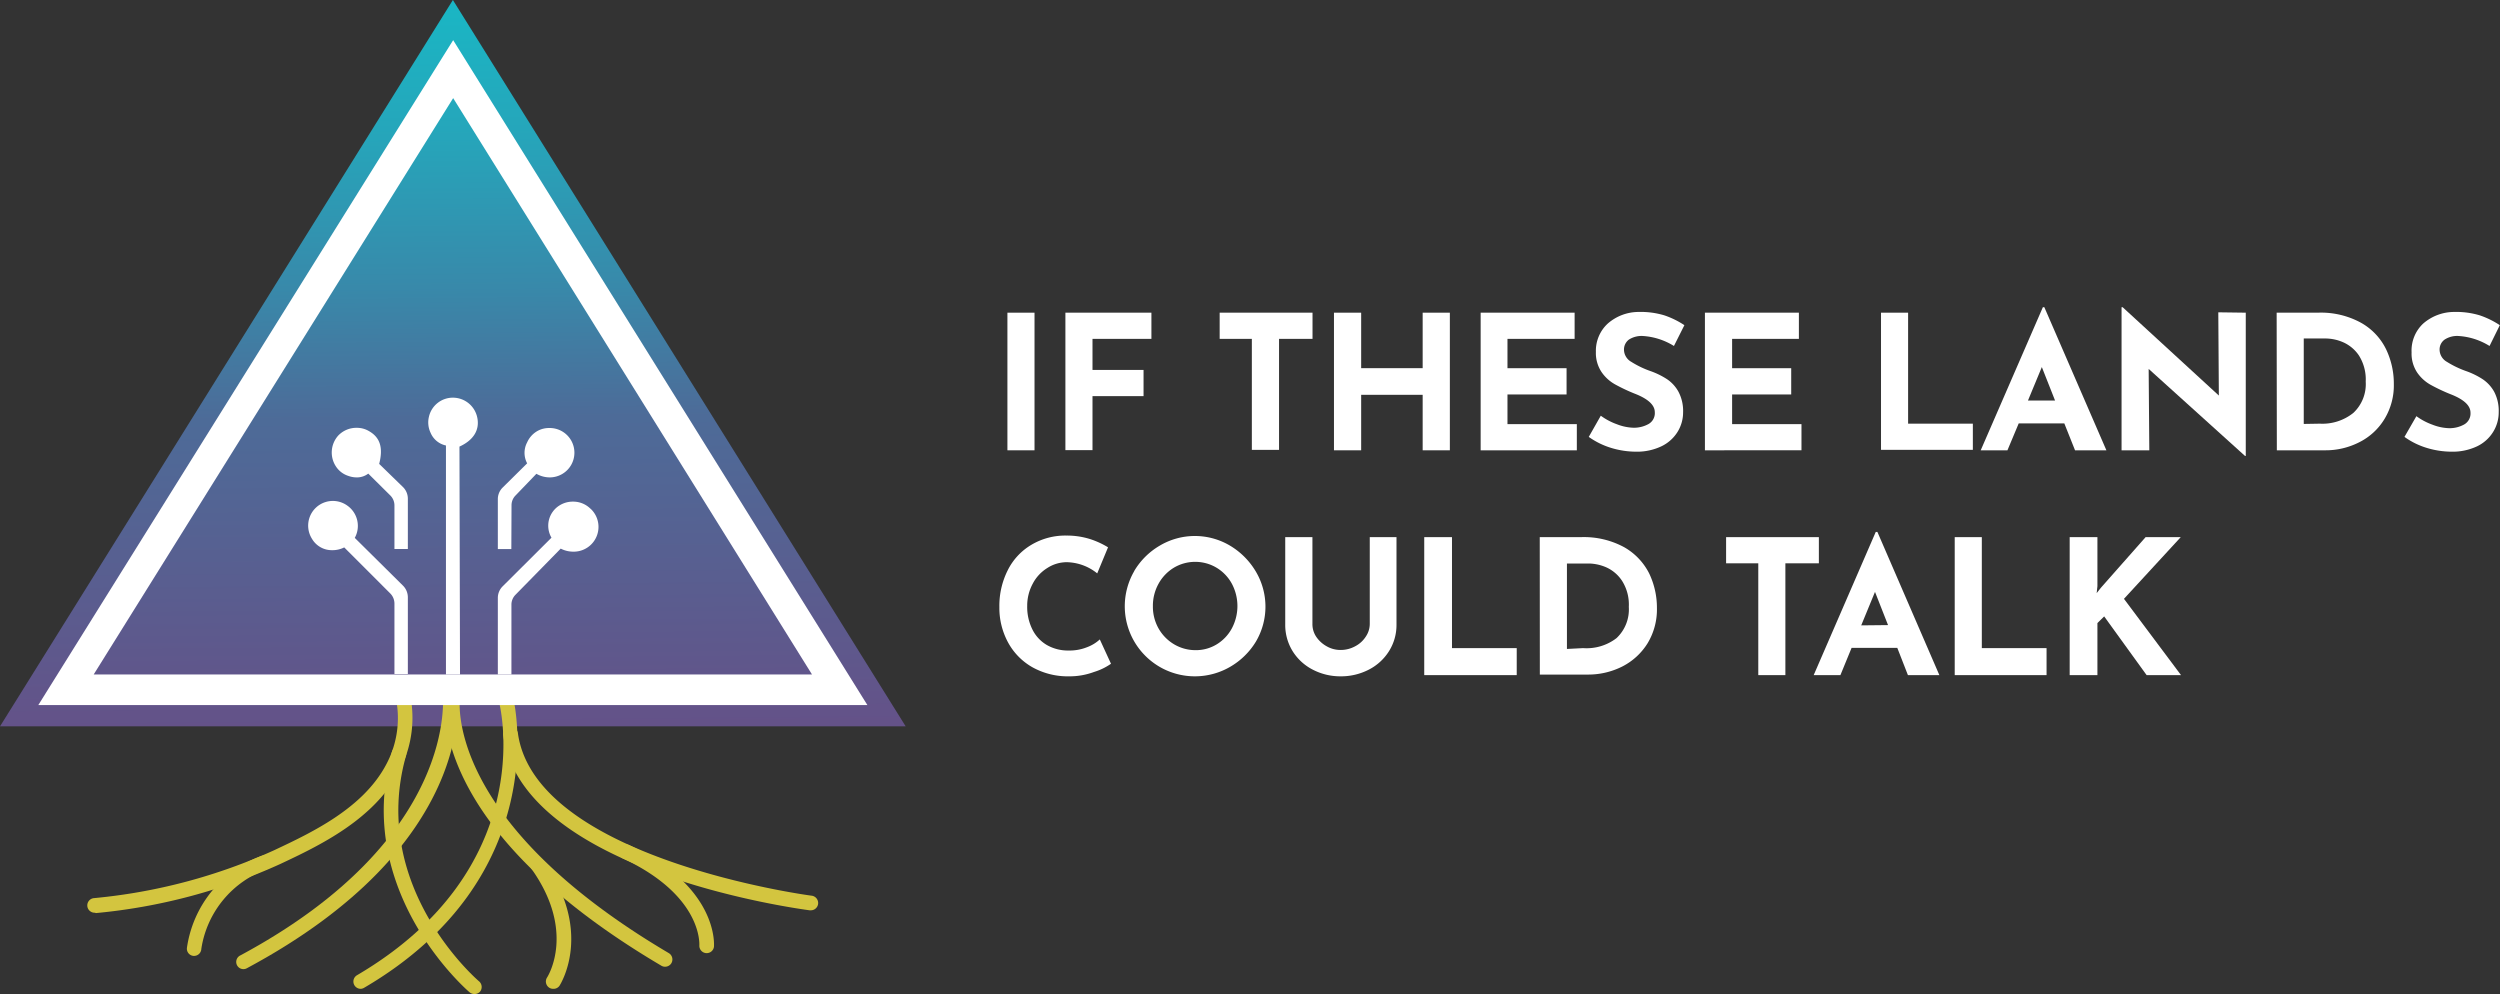<svg xmlns="http://www.w3.org/2000/svg" xmlns:xlink="http://www.w3.org/1999/xlink" viewBox="0 0 270.32 107.48"><rect x="0" y="0" width="270.32" height="107.48" fill="#333333" stroke="none"/><defs><style>.cls-1{fill:#fff;}.cls-2{fill:url(#linear-gradient);}.cls-3{fill:#d3c53f;}</style><linearGradient id="linear-gradient" x1="48.16" y1="-9.47" x2="49.09" y2="91.79" gradientUnits="userSpaceOnUse"><stop offset="0" stop-color="#16bcc8"/><stop offset="0.1" stop-color="#1ab6c4"/><stop offset="0.24" stop-color="#26a5ba"/><stop offset="0.4" stop-color="#3889aa"/><stop offset="0.54" stop-color="#4d6b98"/><stop offset="1" stop-color="#6d4882"/></linearGradient></defs><g id="Layer_2" data-name="Layer 2"><g id="Layer_1-2" data-name="Layer 1"><path class="cls-1" d="M111.86,33.81V48.69h-2.93V33.81Z"/><path class="cls-1" d="M124.5,33.81v2.83h-6.37V40h5.52v2.83h-5.52v5.84H115.2V33.81Z"/><path class="cls-1" d="M141.92,33.81v2.83H138.3v12h-2.94v-12h-3.48V33.81Z"/><path class="cls-1" d="M156.77,48.69h-2.94v-6h-6.65v6h-2.94V33.81h2.94v6h6.65v-6h2.94Z"/><path class="cls-1" d="M170.26,33.81v2.83H163v3.17h6.39v2.84H163v3.21h7.5v2.83H160.1V33.81Z"/><path class="cls-1" d="M177.64,36.33a2.54,2.54,0,0,0-1.51.39,1.34,1.34,0,0,0-.53,1.15,1.53,1.53,0,0,0,.78,1.25,10.21,10.21,0,0,0,2.07,1,8.38,8.38,0,0,1,1.8.88,3.89,3.89,0,0,1,1.24,1.36,4.43,4.43,0,0,1,.5,2.21,4,4,0,0,1-.6,2.13,4.17,4.17,0,0,1-1.75,1.56,6.13,6.13,0,0,1-2.75.58,9.31,9.31,0,0,1-2.65-.4,8.33,8.33,0,0,1-2.45-1.2l1.3-2.29a6.85,6.85,0,0,0,1.76.93,5.3,5.3,0,0,0,1.78.37,3.24,3.24,0,0,0,1.62-.4,1.35,1.35,0,0,0,.68-1.28c0-.77-.72-1.44-2.16-2a19.12,19.12,0,0,1-2.12-1,4.31,4.31,0,0,1-1.47-1.33,3.7,3.7,0,0,1-.62-2.19A4,4,0,0,1,173.83,35a5.08,5.08,0,0,1,3.36-1.27,8.87,8.87,0,0,1,2.78.37,9.4,9.4,0,0,1,2.16,1.06L181,37.41A7.22,7.22,0,0,0,177.64,36.33Z"/><path class="cls-1" d="M194.51,33.81v2.83h-7.22v3.17h6.39v2.84h-6.39v3.21h7.5v2.83H184.35V33.81Z"/><path class="cls-1" d="M206.32,33.81v12h7v2.83h-9.93V33.81Z"/><path class="cls-1" d="M223.21,45.78h-4.93l-1.22,2.91h-2.89l6.72-15.47h.16l6.71,15.47h-3.39Zm-1-2.47-1.43-3.62-1.5,3.62Z"/><path class="cls-1" d="M242.83,33.81V49.3h-.08l-10.42-9.41.07,8.8h-3V33.22h.12l10.4,9.55-.06-9Z"/><path class="cls-1" d="M246.17,33.81h4.45a9,9,0,0,1,4.69,1.1A6.61,6.61,0,0,1,258,37.76a8.58,8.58,0,0,1,.84,3.75,7,7,0,0,1-1,3.78,6.67,6.67,0,0,1-2.72,2.52,8,8,0,0,1-3.75.88h-5.18Zm4.67,12a5.33,5.33,0,0,0,3.63-1.17,4.26,4.26,0,0,0,1.33-3.38,4.84,4.84,0,0,0-.74-2.83A4,4,0,0,0,253.34,37a4.83,4.83,0,0,0-1.85-.4H249.1v9.24Z"/><path class="cls-1" d="M265.83,36.33a2.48,2.48,0,0,0-1.5.39,1.32,1.32,0,0,0-.54,1.15,1.53,1.53,0,0,0,.78,1.25,10.49,10.49,0,0,0,2.07,1,8.38,8.38,0,0,1,1.8.88,3.92,3.92,0,0,1,1.25,1.36,4.44,4.44,0,0,1,.49,2.21,4,4,0,0,1-.6,2.13,4.14,4.14,0,0,1-1.74,1.56,6.18,6.18,0,0,1-2.76.58,9.31,9.31,0,0,1-2.65-.4,8.16,8.16,0,0,1-2.44-1.2L261.28,45a6.85,6.85,0,0,0,1.76.93,5.3,5.3,0,0,0,1.78.37,3.24,3.24,0,0,0,1.62-.4,1.36,1.36,0,0,0,.69-1.28c0-.77-.72-1.44-2.17-2a19.12,19.12,0,0,1-2.12-1,4.31,4.31,0,0,1-1.47-1.33,3.7,3.7,0,0,1-.61-2.19A4,4,0,0,1,262,35a5.11,5.11,0,0,1,3.37-1.27,8.8,8.8,0,0,1,2.77.37,9.4,9.4,0,0,1,2.16,1.06l-1.11,2.25A7.19,7.19,0,0,0,265.83,36.33Z"/><path class="cls-1" d="M118.29,72.66a7.56,7.56,0,0,1-2.69.47,7.84,7.84,0,0,1-4-1,6.81,6.81,0,0,1-2.63-2.72,7.83,7.83,0,0,1-.91-3.76,8.54,8.54,0,0,1,.91-4,6.62,6.62,0,0,1,2.55-2.74,7.15,7.15,0,0,1,3.78-1,8.41,8.41,0,0,1,2.51.36,9,9,0,0,1,2,.91L118.64,62a5.38,5.38,0,0,0-3.28-1.21,3.86,3.86,0,0,0-2.12.63,4.35,4.35,0,0,0-1.58,1.71,5,5,0,0,0-.59,2.39,5.44,5.44,0,0,0,.55,2.52,4,4,0,0,0,1.55,1.69,4.59,4.59,0,0,0,2.37.61,5.07,5.07,0,0,0,2-.36,4.16,4.16,0,0,0,1.38-.84l1.21,2.63A6.52,6.52,0,0,1,118.29,72.66Z"/><path class="cls-1" d="M122.63,61.76A7.74,7.74,0,0,1,125.4,59,7.44,7.44,0,0,1,133,59a8,8,0,0,1,2.79,2.8,7.44,7.44,0,0,1,0,7.59A7.85,7.85,0,0,1,133,72.11a7.59,7.59,0,0,1-7.6,0,7.61,7.61,0,0,1-2.76-2.76,7.57,7.57,0,0,1,0-7.59Zm2.63,6.17a4.65,4.65,0,0,0,1.68,1.73,4.54,4.54,0,0,0,2.36.64,4.31,4.31,0,0,0,2.28-.64,4.54,4.54,0,0,0,1.62-1.72,5.14,5.14,0,0,0,0-4.82,4.57,4.57,0,0,0-1.65-1.73,4.51,4.51,0,0,0-4.63,0,4.65,4.65,0,0,0-1.65,1.73,4.91,4.91,0,0,0-.61,2.42A4.78,4.78,0,0,0,125.26,67.93Z"/><path class="cls-1" d="M142.3,68.82a3.26,3.26,0,0,0,1.13,1.05,3,3,0,0,0,1.52.41,3.26,3.26,0,0,0,1.6-.41,3,3,0,0,0,1.14-1.05,2.44,2.44,0,0,0,.42-1.35V58.08H151v9.45a5.3,5.3,0,0,1-.81,2.88,5.56,5.56,0,0,1-2.19,2,6.53,6.53,0,0,1-3.05.72,6.45,6.45,0,0,1-3-.72,5.53,5.53,0,0,1-2.18-2,5.38,5.38,0,0,1-.8-2.88V58.08h2.94v9.39A2.44,2.44,0,0,0,142.3,68.82Z"/><path class="cls-1" d="M157,58.08v12h7V73H154V58.08Z"/><path class="cls-1" d="M166.49,58.08h4.45a9.11,9.11,0,0,1,4.7,1.1A6.78,6.78,0,0,1,178.32,62a8.59,8.59,0,0,1,.84,3.76,7.07,7.07,0,0,1-1,3.78,6.9,6.9,0,0,1-2.73,2.52,8.16,8.16,0,0,1-3.75.88h-5.18Zm4.68,12A5.31,5.31,0,0,0,174.79,69a4.26,4.26,0,0,0,1.33-3.38,4.79,4.79,0,0,0-.74-2.83,4,4,0,0,0-1.71-1.45,4.94,4.94,0,0,0-1.86-.41h-2.38v9.24Z"/><path class="cls-1" d="M196.67,58.08v2.83h-3.62V73h-2.93V60.91h-3.48V58.08Z"/><path class="cls-1" d="M205.15,70.05h-4.94L199,73h-2.89l6.71-15.48H203L209.7,73h-3.4Zm-1-2.46L202.74,64l-1.49,3.62Z"/><path class="cls-1" d="M214.29,58.08v12h7V73h-9.93V58.08Z"/><path class="cls-1" d="M226.71,64.13l.45-.57L232,58.08h3.8l-6.14,6.67L235.83,73h-3.72l-4.59-6.35-.73.72V73h-3V58.08h3v5.3Z"/><polygon class="cls-2" points="48.97 0 0 78.54 97.93 78.54 48.97 0"/><path class="cls-3" d="M10.27,98.69a.79.79,0,0,1-.08-1.58,60.65,60.65,0,0,0,19.44-5.17c4.06-1.91,9.61-4.52,12.12-9.26A10.61,10.61,0,0,0,42.69,75a.79.79,0,1,1,1.54-.38,12.37,12.37,0,0,1-1.08,8.8c-2.75,5.21-8.58,8-12.84,10a61.94,61.94,0,0,1-19.95,5.31Z"/><path class="cls-3" d="M21,103.36h-.07a.78.78,0,0,1-.72-.85,12.45,12.45,0,0,1,8.17-10,.79.79,0,0,1,1,.45.8.8,0,0,1-.44,1,10.88,10.88,0,0,0-7.17,8.63A.79.79,0,0,1,21,103.36Z"/><path class="cls-3" d="M51.29,107.48a.81.81,0,0,1-.51-.18c-.13-.11-12.67-10.83-8.4-26a.79.79,0,1,1,1.52.43c-4,14.2,7.78,24.28,7.9,24.38a.8.8,0,0,1,.1,1.12A.78.78,0,0,1,51.29,107.48Z"/><path class="cls-3" d="M26.32,104.79a.77.77,0,0,1-.69-.42A.78.78,0,0,1,26,103.3C49.76,90.53,47.89,75.08,47.86,74.92a.79.79,0,0,1,1.57-.23c.1.68,2.13,16.67-22.73,30A.75.75,0,0,1,26.32,104.79Z"/><path class="cls-3" d="M71.91,104.53a.76.76,0,0,1-.4-.11C45.74,89.21,48.07,75.51,48.19,74.93a.79.79,0,0,1,1.55.3h0c0,.13-2.12,13.25,22.58,27.83a.8.8,0,0,1,.28,1.08A.79.79,0,0,1,71.91,104.53Z"/><path class="cls-3" d="M39,106.92a.79.79,0,0,1-.4-1.47C58.08,94,54.18,76.81,54,76.08a.79.79,0,1,1,1.54-.37c.05.19,4.38,19.08-16.19,31.11A.79.79,0,0,1,39,106.92Z"/><path class="cls-3" d="M87.66,98.43h-.11c-1.27-.17-31.09-4.17-33.14-18.94A.79.79,0,0,1,56,79.28c1.88,13.57,31.48,17.54,31.77,17.57a.8.8,0,0,1,.69.89A.79.79,0,0,1,87.66,98.43Z"/><path class="cls-3" d="M76.41,103.06h-.06a.8.8,0,0,1-.73-.85c0-.25.24-5.42-8.29-9.4a.81.81,0,0,1-.39-1.06A.79.79,0,0,1,68,91.37c9.62,4.49,9.22,10.7,9.2,11A.79.79,0,0,1,76.41,103.06Z"/><path class="cls-3" d="M59.82,106.92a.82.82,0,0,1-.43-.12.8.8,0,0,1-.24-1.1c.14-.21,3.12-5.07-1.73-11.82A.79.79,0,0,1,58.7,93c5.52,7.66,1.94,13.36,1.79,13.6A.79.79,0,0,1,59.82,106.92Z"/><path class="cls-1" d="M61.47,47.28a2.64,2.64,0,0,0-2.08-1,2.58,2.58,0,0,0-1.2.28A2.64,2.64,0,0,0,57,47.83,2.41,2.41,0,0,0,57,50.1l-2.69,2.66A1.77,1.77,0,0,0,53.83,54v5.37h1.46V54.63a1.5,1.5,0,0,1,.44-1.06L58,51.23a2.91,2.91,0,0,0,1.44.39,2.67,2.67,0,0,0,2.08-4.34ZM43.61,52.7,41,50.16c.45-1.74.11-2.87-1.13-3.56a2.52,2.52,0,0,0-1.3-.34,2.7,2.7,0,0,0-2,.84,2.74,2.74,0,0,0-.27,3.3,2.51,2.51,0,0,0,1.37,1.06,2.62,2.62,0,0,0,.87.16,2,2,0,0,0,1.28-.41l2.4,2.38a1.51,1.51,0,0,1,.43,1.06v4.71h1.45V53.92A1.77,1.77,0,0,0,43.61,52.7Zm11.68,1.93a1.5,1.5,0,0,1,.44-1.06L58,51.23a2.91,2.91,0,0,0,1.44.39,2.67,2.67,0,0,0,0-5.34,2.58,2.58,0,0,0-1.2.28A2.64,2.64,0,0,0,57,47.83,2.41,2.41,0,0,0,57,50.1l-2.69,2.66A1.77,1.77,0,0,0,53.83,54v5.37h1.46Zm8.56.4a2.65,2.65,0,0,0-1.9-.79,2.69,2.69,0,0,0-1.45.41,2.58,2.58,0,0,0-.87,3.49l-5.29,5.27a1.76,1.76,0,0,0-.51,1.23v8.29H55.3V65.32a1.53,1.53,0,0,1,.43-1l4.9-5a2.94,2.94,0,0,0,1.33.33A2.68,2.68,0,0,0,63.85,55ZM49,43a2.65,2.65,0,0,0-2.62,2.06,2.61,2.61,0,0,0,.18,1.74,2.32,2.32,0,0,0,1.66,1.37V72.93h1.52l-.06-24.64c1.52-.69,2.2-1.8,1.93-3.12A2.69,2.69,0,0,0,49,43Zm-8,7.16c.45-1.74.11-2.87-1.13-3.56a2.52,2.52,0,0,0-1.3-.34,2.7,2.7,0,0,0-2,.84,2.74,2.74,0,0,0-.27,3.3,2.51,2.51,0,0,0,1.37,1.06,2.62,2.62,0,0,0,.87.16,2,2,0,0,0,1.28-.41l2.4,2.38a1.51,1.51,0,0,1,.43,1.06v4.71h1.45V53.92a1.77,1.77,0,0,0-.5-1.22Zm14.31,4.47a1.5,1.5,0,0,1,.44-1.06L58,51.23a2.91,2.91,0,0,0,1.44.39,2.67,2.67,0,0,0,0-5.34,2.58,2.58,0,0,0-1.2.28A2.64,2.64,0,0,0,57,47.83,2.41,2.41,0,0,0,57,50.1l-2.69,2.66A1.77,1.77,0,0,0,53.83,54v5.37h1.46Zm8.56.4a2.65,2.65,0,0,0-1.9-.79,2.69,2.69,0,0,0-1.45.41,2.58,2.58,0,0,0-.87,3.49l-5.29,5.27a1.76,1.76,0,0,0-.51,1.23v8.29H55.3V65.32a1.53,1.53,0,0,1,.43-1l4.9-5a2.94,2.94,0,0,0,1.33.33A2.68,2.68,0,0,0,63.85,55ZM49,43a2.65,2.65,0,0,0-2.62,2.06,2.61,2.61,0,0,0,.18,1.74,2.32,2.32,0,0,0,1.66,1.37V72.93h1.52l-.06-24.64c1.52-.69,2.2-1.8,1.93-3.12A2.69,2.69,0,0,0,49,43Zm-8,7.16c.45-1.74.11-2.87-1.13-3.56a2.52,2.52,0,0,0-1.3-.34,2.7,2.7,0,0,0-2,.84,2.74,2.74,0,0,0-.27,3.3,2.51,2.51,0,0,0,1.37,1.06,2.62,2.62,0,0,0,.87.16,2,2,0,0,0,1.28-.41l2.4,2.38a1.51,1.51,0,0,1,.43,1.06v4.71h1.45V53.92a1.77,1.77,0,0,0-.5-1.22Zm-2.64,8a2.68,2.68,0,0,0-.82-3.5,2.67,2.67,0,0,0-3.8,3.61,2.48,2.48,0,0,0,2.17,1.22,2.8,2.8,0,0,0,1.31-.3l5,5a1.55,1.55,0,0,1,.43,1.06v7.63h1.45V64.57a1.79,1.79,0,0,0-.5-1.22Z"/><path class="cls-1" d="M49,4.34,4.14,76.24H93.79ZM10.13,72.93,49,10.61,87.8,72.93Z"/></g></g></svg>